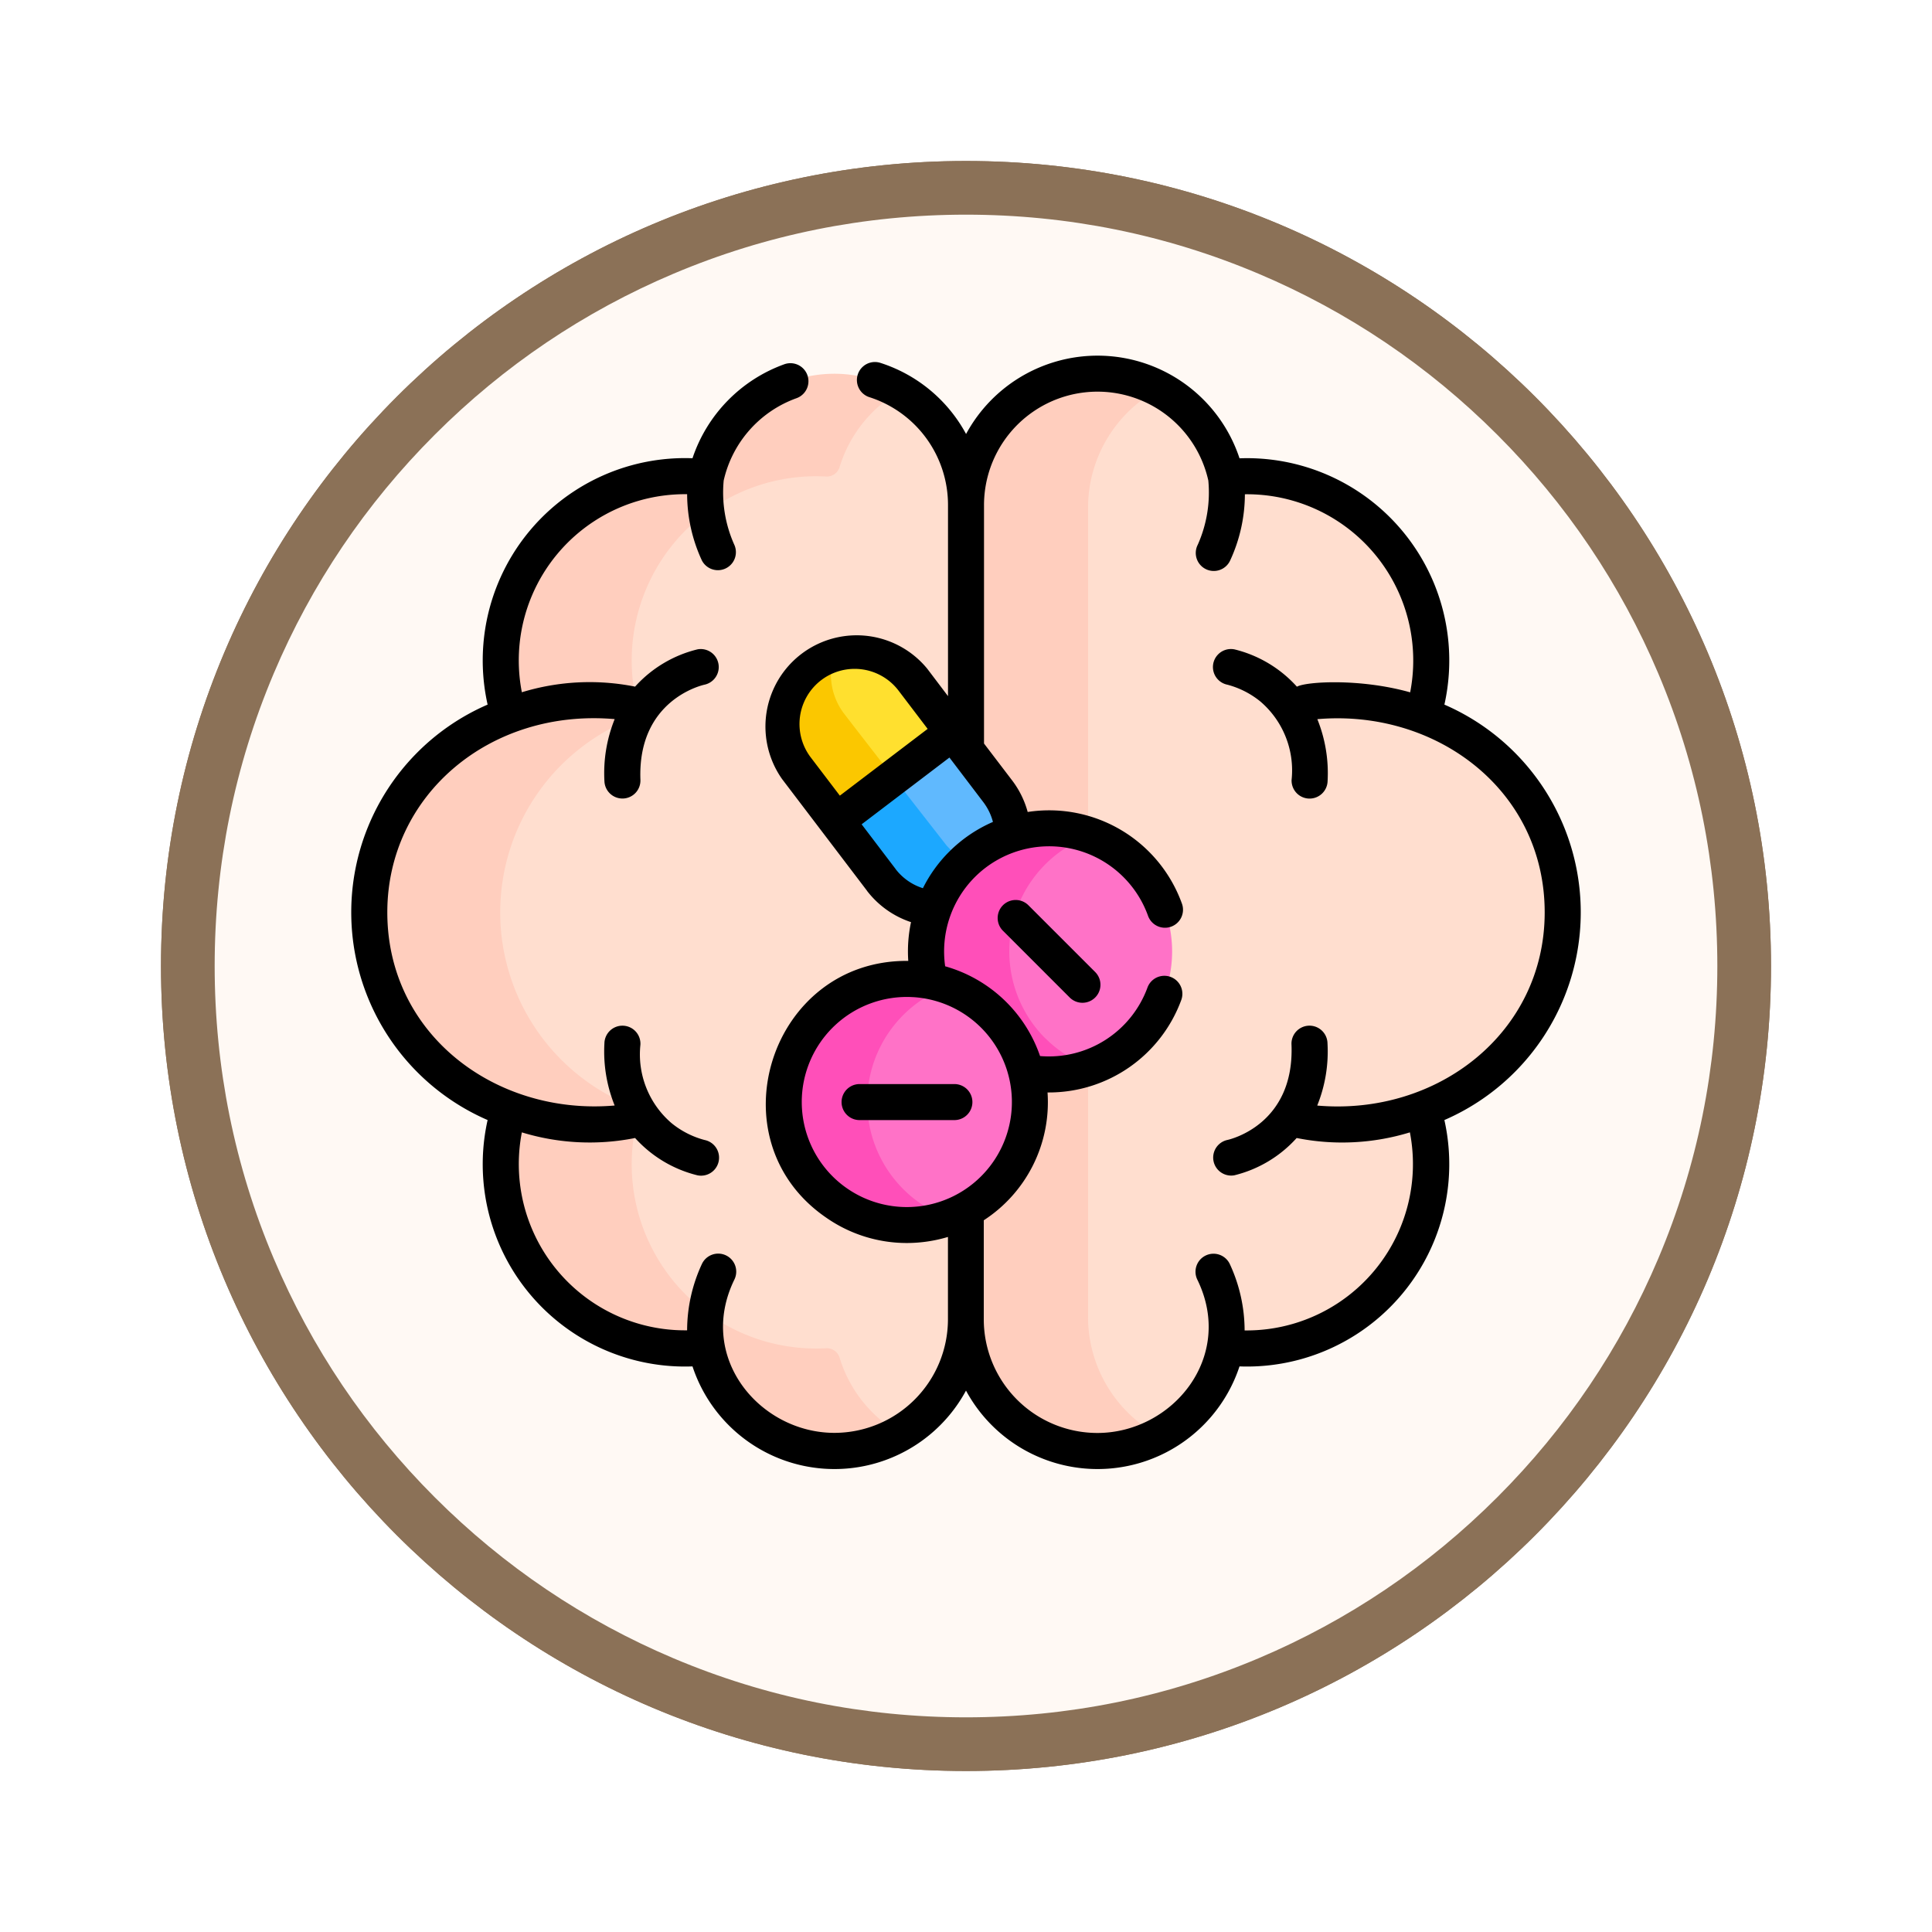 <svg xmlns="http://www.w3.org/2000/svg" xmlns:xlink="http://www.w3.org/1999/xlink" width="108" height="108" viewBox="0 0 108 108">
  <defs>
    <filter id="Path_978624" x="0" y="0" width="108" height="108" filterUnits="userSpaceOnUse">
      <feOffset dy="3" input="SourceAlpha"/>
      <feGaussianBlur stdDeviation="3" result="blur"/>
      <feFlood flood-opacity="0.161"/>
      <feComposite operator="in" in2="blur"/>
      <feComposite in="SourceGraphic"/>
    </filter>
    <filter id="Path_1076716" x="0" y="0" width="108" height="108" filterUnits="userSpaceOnUse">
      <feOffset dy="3" input="SourceAlpha"/>
      <feGaussianBlur stdDeviation="3" result="blur-2"/>
      <feFlood flood-opacity="0.161"/>
      <feComposite operator="in" in2="blur-2"/>
      <feComposite in="SourceGraphic"/>
    </filter>
  </defs>
  <g id="Group_1222527" data-name="Group 1222527" transform="translate(-616 -3372)">
    <g id="Group_1221728" data-name="Group 1221728">
      <g id="Group_1210700" data-name="Group 1210700" transform="translate(0 1073)">
        <g id="Group_1208503" data-name="Group 1208503" transform="translate(0 1813)">
          <g id="Group_1200660" data-name="Group 1200660">
            <g id="Group_1181203" data-name="Group 1181203" transform="translate(625 492)">
              <g id="Group_1172348" data-name="Group 1172348" transform="translate(0)">
                <g id="Group_1171897" data-name="Group 1171897">
                  <g id="Group_1171052" data-name="Group 1171052">
                    <g id="Group_1164581" data-name="Group 1164581">
                      <g id="Group_1144123" data-name="Group 1144123">
                        <g transform="matrix(1, 0, 0, 1, -9, -6)" filter="url(#Path_978624)">
                          <g id="Path_978624-2" data-name="Path 978624" transform="translate(9 6)" fill="#fff9f4">
                            <path d="M 45 88.5 C 39.127 88.5 33.43 87.35 28.068 85.082 C 22.889 82.891 18.236 79.755 14.241 75.759 C 10.245 71.764 7.109 67.111 4.918 61.932 C 2.65 56.57 1.5 50.873 1.5 45 C 1.5 39.127 2.65 33.43 4.918 28.068 C 7.109 22.889 10.245 18.236 14.241 14.241 C 18.236 10.245 22.889 7.109 28.068 4.918 C 33.43 2.65 39.127 1.5 45 1.5 C 50.873 1.5 56.57 2.65 61.932 4.918 C 67.111 7.109 71.764 10.245 75.759 14.241 C 79.755 18.236 82.891 22.889 85.082 28.068 C 87.35 33.43 88.5 39.127 88.5 45 C 88.5 50.873 87.35 56.57 85.082 61.932 C 82.891 67.111 79.755 71.764 75.759 75.759 C 71.764 79.755 67.111 82.891 61.932 85.082 C 56.57 87.35 50.873 88.5 45 88.5 Z" stroke="none"/>
                            <path d="M 45 3 C 39.329 3 33.829 4.11 28.653 6.299 C 23.652 8.415 19.16 11.443 15.302 15.302 C 11.443 19.16 8.415 23.652 6.299 28.653 C 4.11 33.829 3 39.329 3 45 C 3 50.671 4.11 56.171 6.299 61.347 C 8.415 66.348 11.443 70.84 15.302 74.698 C 19.16 78.557 23.652 81.585 28.653 83.701 C 33.829 85.89 39.329 87 45 87 C 50.671 87 56.171 85.89 61.347 83.701 C 66.348 81.585 70.84 78.557 74.698 74.698 C 78.557 70.84 81.585 66.348 83.701 61.347 C 85.89 56.171 87 50.671 87 45 C 87 39.329 85.89 33.829 83.701 28.653 C 81.585 23.652 78.557 19.16 74.698 15.302 C 70.84 11.443 66.348 8.415 61.347 6.299 C 56.171 4.11 50.671 3 45 3 M 45 0 C 69.853 0 90 20.147 90 45 C 90 69.853 69.853 90 45 90 C 20.147 90 0 69.853 0 45 C 0 20.147 20.147 0 45 0 Z" stroke="none" fill="#8b7157"/>
                          </g>
                        </g>
                        <g transform="matrix(1, 0, 0, 1, -9, -6)" filter="url(#Path_1076716)">
                          <g id="Path_1076716-2" data-name="Path 1076716" transform="translate(9 6)" fill="#fff9f4">
                            <path d="M 45 88.5 C 39.127 88.5 33.43 87.35 28.068 85.082 C 22.889 82.891 18.236 79.755 14.241 75.759 C 10.245 71.764 7.109 67.111 4.918 61.932 C 2.65 56.57 1.5 50.873 1.5 45 C 1.5 39.127 2.65 33.43 4.918 28.068 C 7.109 22.889 10.245 18.236 14.241 14.241 C 18.236 10.245 22.889 7.109 28.068 4.918 C 33.43 2.65 39.127 1.5 45 1.5 C 50.873 1.5 56.57 2.65 61.932 4.918 C 67.111 7.109 71.764 10.245 75.759 14.241 C 79.755 18.236 82.891 22.889 85.082 28.068 C 87.35 33.43 88.5 39.127 88.5 45 C 88.5 50.873 87.35 56.57 85.082 61.932 C 82.891 67.111 79.755 71.764 75.759 75.759 C 71.764 79.755 67.111 82.891 61.932 85.082 C 56.57 87.35 50.873 88.5 45 88.5 Z" stroke="none"/>
                            <path d="M 45 3 C 39.329 3 33.829 4.11 28.653 6.299 C 23.652 8.415 19.16 11.443 15.302 15.302 C 11.443 19.16 8.415 23.652 6.299 28.653 C 4.11 33.829 3 39.329 3 45 C 3 50.671 4.11 56.171 6.299 61.347 C 8.415 66.348 11.443 70.84 15.302 74.698 C 19.16 78.557 23.652 81.585 28.653 83.701 C 33.829 85.89 39.329 87 45 87 C 50.671 87 56.171 85.89 61.347 83.701 C 66.348 81.585 70.84 78.557 74.698 74.698 C 78.557 70.84 81.585 66.348 83.701 61.347 C 85.89 56.171 87 50.671 87 45 C 87 39.329 85.89 33.829 83.701 28.653 C 81.585 23.652 78.557 19.16 74.698 15.302 C 70.84 11.443 66.348 8.415 61.347 6.299 C 56.171 4.11 50.671 3 45 3 M 45 0 C 69.853 0 90 20.147 90 45 C 90 69.853 69.853 90 45 90 C 20.147 90 0 69.853 0 45 C 0 20.147 20.147 0 45 0 Z" stroke="none" fill="#8b7157"/>
                          </g>
                        </g>
                      </g>
                    </g>
                  </g>
                </g>
              </g>
            </g>
          </g>
        </g>
      </g>
      <g id="medicamento_2_" data-name="medicamento (2)" transform="translate(635.635 3367.683)">
        <g id="Group_1221726" data-name="Group 1221726" transform="translate(1.007 25.207)">
          <path id="Path_1171483" data-name="Path 1171483" d="M320.106,56.55a.738.738,0,0,1-.435-.857,10.3,10.3,0,0,0-10.56-12.738.746.746,0,0,1-.763-.522,7.374,7.374,0,0,0-3.6-4.369H302.8l-2.953,4.391V90.962l1.163,3.58,3.745,2.034a7.373,7.373,0,0,0,3.6-4.369.746.746,0,0,1,.763-.522,10.3,10.3,0,0,0,10.56-12.738.738.738,0,0,1,.435-.857,11.648,11.648,0,0,0,0-21.54Z" transform="translate(-260.601 -37.21)" fill="#ffdecf"/>
          <path id="Path_1171484" data-name="Path 1171484" d="M256.339,84.453V39.172a7.546,7.546,0,0,1,3.972-6.615,7.313,7.313,0,0,0-3.4-.854,7.467,7.467,0,0,0-7.39,7.469L248.512,40.8V82.054l1.006,2.4a7.467,7.467,0,0,0,7.39,7.469,7.311,7.311,0,0,0,3.4-.854A7.546,7.546,0,0,1,256.339,84.453Z" transform="translate(-216.159 -31.702)" fill="#ffcebe"/>
          <path id="Path_1171485" data-name="Path 1171485" d="M75.41,39.107H72.919l-2.685,3.265H67.549L60.592,47.2,57.974,55.8s-3.669,4.4-4.027,5.062a83.946,83.946,0,0,0-2.237,9.526c0,.805,1.611,4.234,2.237,5.2s3.938,4.488,3.938,4.488,1.879,5.432,1.879,5.88,3.187,4.479,3.187,4.479l5.583,2.653,3.043,1.459L73.1,96.784l1.877.792a7.546,7.546,0,0,0,4.159-6.713V45.582a7.545,7.545,0,0,0-3.723-6.475Z" transform="translate(-45.775 -38.113)" fill="#ffdecf"/>
          <path id="Path_1171486" data-name="Path 1171486" d="M33.794,86.7a.746.746,0,0,0-.763-.522,10.3,10.3,0,0,1-10.56-12.738.738.738,0,0,0-.435-.857,11.648,11.648,0,0,1,0-21.54.738.738,0,0,0,.435-.857,10.3,10.3,0,0,1,10.56-12.738.746.746,0,0,0,.763-.522,7.373,7.373,0,0,1,3.345-4.229,7.155,7.155,0,0,0-3.667-.994,7.353,7.353,0,0,0-7,5.223.746.746,0,0,1-.763.522A10.3,10.3,0,0,0,15.15,50.183a.738.738,0,0,1-.435.857,11.648,11.648,0,0,0,0,21.54.738.738,0,0,1,.435.857A10.3,10.3,0,0,0,25.71,86.176a.746.746,0,0,1,.763.522,7.353,7.353,0,0,0,7,5.223,7.155,7.155,0,0,0,3.667-.994A7.374,7.374,0,0,1,33.794,86.7Z" transform="translate(-7.504 -31.7)" fill="#ffcebe"/>
          <path id="Path_1171487" data-name="Path 1171487" d="M225.342,187.835l2.174.837,1.568-1.491.1-.686a4.07,4.07,0,0,0-.832-2.372l-2.51-3.3-.536-.034-3.293,2.524Z" transform="translate(-193.22 -160.774)" fill="#60b9fe"/>
          <path id="Path_1171488" data-name="Path 1171488" d="M208.186,201.919s-1.589-2.034-3.168-4.063l-2.906,2.228-.08.466,2.51,3.3a4.079,4.079,0,0,0,2.93,1.6l.8-.154,2.039-1.939A5.33,5.33,0,0,1,208.186,201.919Z" transform="translate(-175.919 -175.551)" fill="#1ca8ff"/>
          <path id="Path_1171489" data-name="Path 1171489" d="M196.793,147.814v1.745l3.585,4.875,3.63-2.76-2.235-2.94a4.091,4.091,0,0,0-4.389-1.454Z" transform="translate(-171.383 -131.626)" fill="#ffe02f"/>
          <path id="Path_1171490" data-name="Path 1171490" d="M185.427,155.226c-1.043-1.341-2.113-2.718-2.744-3.542a3.605,3.605,0,0,1-.562-3.375A4.09,4.09,0,0,0,180,154.714l2.235,2.94Z" transform="translate(-156.12 -132.655)" fill="#fbc700"/>
          <path id="Path_1171491" data-name="Path 1171491" d="M273.6,225.634a6.852,6.852,0,0,0-2.538-1.61h-2.076l-2.527,2.631s-1.064,2.864-1.108,3.266a11.906,11.906,0,0,0,.5,2.685,29.754,29.754,0,0,0,1.819,2.461l1.314,1.566,1.574.5a6.877,6.877,0,0,0,3.04-11.5Z" transform="translate(-230.737 -198.206)" fill="#ff72c7"/>
          <path id="Path_1171492" data-name="Path 1171492" d="M246.01,232.757a6.881,6.881,0,0,1,2.536-11.34,6.881,6.881,0,0,0-9,8.137l.451.669,3.02,1.845,1.171,2.2.769.382a6.91,6.91,0,0,0,3.594-.288,6.854,6.854,0,0,1-2.537-1.61Z" transform="translate(-208.217 -195.6)" fill="#ff4fb9"/>
          <path id="Path_1171493" data-name="Path 1171493" d="M215.484,288.391a6.854,6.854,0,0,0-2.537-1.61H211.6a30.363,30.363,0,0,0-2.744,2.226,16.517,16.517,0,0,0-1.443,3.242,15.673,15.673,0,0,0,.4,3.862c.2.671,1.846,2.215,1.913,2.45a17.454,17.454,0,0,0,3.009,1.24,6.879,6.879,0,0,0,2.746-11.41Z" transform="translate(-180.561 -252.539)" fill="#ff72c7"/>
          <path id="Path_1171494" data-name="Path 1171494" d="M186.835,295.512a6.881,6.881,0,0,1,2.537-11.34,6.881,6.881,0,1,0,0,12.95A6.85,6.85,0,0,1,186.835,295.512Z" transform="translate(-156.985 -249.93)" fill="#ff4fb9"/>
        </g>
        <g id="Group_1221727" data-name="Group 1221727" transform="translate(0 24.2)">
          <path id="Path_1171495" data-name="Path 1171495" d="M210.472,327.511h-5.3a1.007,1.007,0,1,0,0,2.014h5.3a1.007,1.007,0,1,0,0-2.014Z" transform="translate(-176.756 -286.794)"/>
          <path id="Path_1171496" data-name="Path 1171496" d="M270.837,251.086a1.007,1.007,0,0,0-1.424,1.424l3.75,3.75a1.007,1.007,0,0,0,1.424-1.424Z" transform="translate(-232.992 -220.373)"/>
          <path id="Path_1171497" data-name="Path 1171497" d="M61.108,43.705A11.309,11.309,0,0,0,49.655,29.937a8.357,8.357,0,0,0-15.286-1.359,8.331,8.331,0,0,0-4.815-3.984,1.007,1.007,0,0,0-.612,1.918,6.324,6.324,0,0,1,4.417,6.047V43.231L32.2,41.7a5.1,5.1,0,0,0-8.114,6.17l4.745,6.24,0,.005a5.133,5.133,0,0,0,2.46,1.75,7.854,7.854,0,0,0-.153,2.167c-7.714-.084-10.931,9.974-4.61,14.337a7.876,7.876,0,0,0,4.535,1.433,8.045,8.045,0,0,0,2.293-.339v4.606a6.354,6.354,0,0,1-6.346,6.346c-4.149,0-7.713-4.194-5.6-8.554a1.007,1.007,0,1,0-1.812-.878,8.854,8.854,0,0,0-.823,3.7A9.294,9.294,0,0,1,9.537,67.617a12.959,12.959,0,0,0,6.33.315,6.906,6.906,0,0,0,3.487,2.086,1.007,1.007,0,0,0,.4-1.974,4.9,4.9,0,0,1-1.842-.937,5.061,5.061,0,0,1-1.748-4.385,1.007,1.007,0,1,0-2.012-.077,8.063,8.063,0,0,0,.573,3.471c-6.62.573-12.709-3.946-12.709-10.8,0-6.546,5.736-11.406,12.71-10.8a8.064,8.064,0,0,0-.573,3.471,1.007,1.007,0,0,0,1.005.968h.039a1.007,1.007,0,0,0,.968-1.044c-.17-4.456,3.429-5.288,3.6-5.324a1.007,1.007,0,0,0-.4-1.973A6.89,6.89,0,0,0,15.867,42.7a12.944,12.944,0,0,0-6.33.315,9.293,9.293,0,0,1,9.239-11.072,8.854,8.854,0,0,0,.823,3.7,1.007,1.007,0,0,0,1.812-.878,7.141,7.141,0,0,1-.591-3.587,6.386,6.386,0,0,1,4.067-4.6,1.007,1.007,0,1,0-.675-1.9,8.424,8.424,0,0,0-5.136,5.255A11.309,11.309,0,0,0,7.623,43.705a12.655,12.655,0,0,0,0,23.223A11.309,11.309,0,0,0,19.076,80.7a8.357,8.357,0,0,0,15.289,1.352A8.357,8.357,0,0,0,49.654,80.7,11.311,11.311,0,0,0,61.107,66.928a12.655,12.655,0,0,0,0-23.223ZM25.686,46.656a3.083,3.083,0,0,1,4.909-3.732l1.626,2.138-4.908,3.732Zm4.745,6.24-1.9-2.5,4.908-3.732,1.9,2.5.006.008a3.14,3.14,0,0,1,.526,1.091,7.914,7.914,0,0,0-2.44,1.659h0a7.811,7.811,0,0,0-1.475,2.046A3.1,3.1,0,0,1,30.431,52.9ZM27.1,70.259a5.872,5.872,0,0,1,4.322-10.2h.017a5.873,5.873,0,1,1-4.339,10.2Zm26.9-4.144a8.063,8.063,0,0,0,.573-3.471,1.007,1.007,0,1,0-2.012.077c.17,4.456-3.429,5.288-3.6,5.324a1.007,1.007,0,0,0,.4,1.973,6.889,6.889,0,0,0,3.488-2.086,12.927,12.927,0,0,0,6.33-.315,9.3,9.3,0,0,1-9.239,11.072,8.85,8.85,0,0,0-.823-3.7,1.007,1.007,0,1,0-1.812.878c2.1,4.327-1.418,8.554-5.6,8.554a6.354,6.354,0,0,1-6.346-6.346V72.531a7.865,7.865,0,0,0,3.564-7.145,7.886,7.886,0,0,0,7.485-5.193,1.007,1.007,0,0,0-1.893-.686,5.868,5.868,0,0,1-6.01,3.844A7.865,7.865,0,0,0,33.2,58.333a5.886,5.886,0,0,1,1.66-4.987h0a5.874,5.874,0,0,1,9.674,2.147,1.007,1.007,0,1,0,1.893-.686,7.888,7.888,0,0,0-8.614-5.1,5.124,5.124,0,0,0-.865-1.759L35.372,45.88V32.56A6.345,6.345,0,0,1,47.911,31.18a7.172,7.172,0,0,1-.591,3.589,1.007,1.007,0,1,0,1.812.878,8.853,8.853,0,0,0,.823-3.7,9.293,9.293,0,0,1,9.239,11.072c-2.81-.793-5.833-.6-6.33-.315a6.906,6.906,0,0,0-3.488-2.086,1.007,1.007,0,0,0-.4,1.974,4.9,4.9,0,0,1,1.842.937,5.062,5.062,0,0,1,1.748,4.385,1.007,1.007,0,0,0,.968,1.044h.039a1.007,1.007,0,0,0,1.005-.968,8.063,8.063,0,0,0-.573-3.471c6.624-.573,12.709,3.947,12.709,10.8,0,6.723-5.984,11.384-12.71,10.8Z" transform="translate(0 -24.2)"/>
        </g>
      </g>
    </g>
  </g>
</svg>
